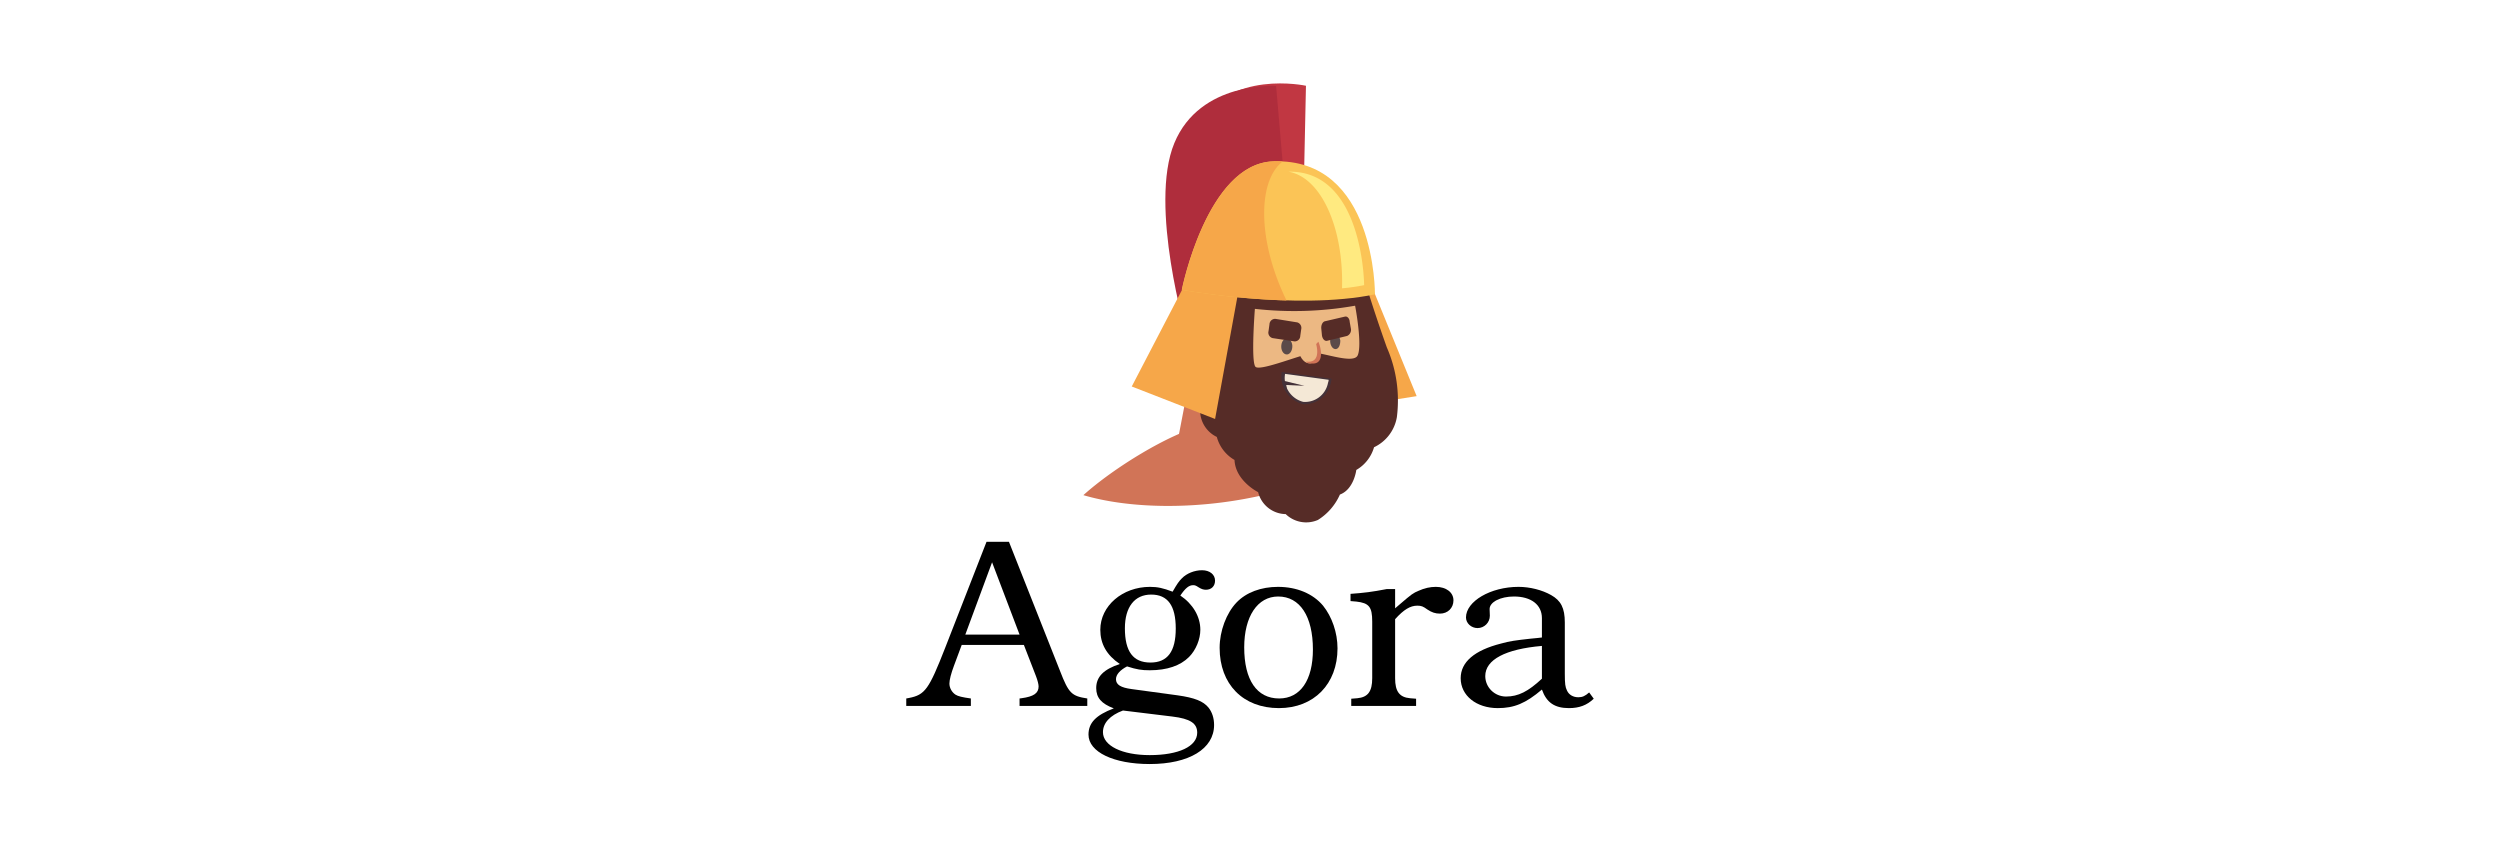 <?xml version="1.0" encoding="UTF-8" standalone="no"?>
<!-- Generator: Adobe Illustrator 25.0.1, SVG Export Plug-In . SVG Version: 6.00 Build 0)  -->

<svg
   version="1.1"
   id="svg2"
   x="0px"
   y="0px"
   viewBox="0 0 885 300"
   style="enable-background:new 0 0 885 300;"
   xml:space="preserve"
   sodipodi:docname="banner.svg"
   inkscape:version="1.2 (dc2aedaf03, 2022-05-15)"
   xmlns:inkscape="http://www.inkscape.org/namespaces/inkscape"
   xmlns:sodipodi="http://sodipodi.sourceforge.net/DTD/sodipodi-0.dtd"
   xmlns="http://www.w3.org/2000/svg"
   xmlns:svg="http://www.w3.org/2000/svg"><defs
   id="defs436">
	
	
</defs>
<style
   type="text/css"
   id="style268">
	.st0{fill:#5DA649;}
	.st1{fill:none;}
	.st2{fill:#2D2B2B;}
	.st3{fill:#FFFFFF;}
	.st4{fill:#BA2025;}
	.st5{fill:#EEA794;}
	.st6{fill:#6BB87C;}
	.st7{fill:#108C55;}
</style>
<sodipodi:namedview
   bordercolor="#666666"
   borderopacity="1.0"
   id="base"
   inkscape:current-layer="svg2"
   inkscape:cx="598.51538"
   inkscape:cy="204.05081"
   inkscape:document-units="px"
   inkscape:pageopacity="0.0"
   inkscape:pageshadow="2"
   inkscape:window-height="995"
   inkscape:window-maximized="1"
   inkscape:window-width="1920"
   inkscape:window-x="0"
   inkscape:window-y="0"
   inkscape:zoom="0.9899495"
   pagecolor="#ffffff"
   showgrid="false"
   units="px"
   inkscape:showpageshadow="2"
   inkscape:pagecheckerboard="0"
   inkscape:deskcolor="#d1d1d1">
	</sodipodi:namedview>

<g
   id="g840"
   transform="rotate(-10.126,294.747,-1684.95)"><path
     d="m 117.559,40.316 c 14.804,-17.901 40.567,-7.215 40.567,-7.215 l -6.466,32.195 -48.734,40.533 c 0,0 0,-47.849 14.634,-65.512 z"
     fill="#c13742"
     id="path4"
     style="stroke-width:3.403" /><path
     d="M 108.677,44.911 C 121.507,24.798 147.712,31.298 147.712,31.298 l -2.961,32.399 -43.732,48.87 c 0,0 -5.207,-47.543 7.657,-67.656 z"
     fill="#af2d3c"
     id="path6"
     style="stroke-width:3.403" /><polygon
     points="142.57,34.54 141.3,21.25 136.09,20.93 133.13,34.74 "
     fill="#f6a749"
     id="polygon8"
     transform="matrix(-3.403,0,0,3.403,630.426,29.936)" /><path
     d="m 100.441,145.17 a 105.5,105.5 0 0 1 60.986,15.076 c -8.406,7.215 -24.946,12.218 -45.91,12.932 -22.904,0.783 -45.467,-3.778 -60.441,-11.265 12.558,-7.793 33.794,-15.961 45.365,-16.744 z"
     fill="#d17457"
     id="path42"
     style="stroke-width:3.403" /><path
     d="m 108.132,105.08 -16.029,41.758 c 0,0 28.145,19.909 54.962,10.21 l 3.778,-41.349 z"
     fill="#d17457"
     id="path54"
     style="stroke-width:3.403" /><path
     d="m 166.191,101.132 c 0.919,11.129 3.846,28.247 3.846,28.247 a 46.794,46.794 0 0 1 -0.851,24.844 14.43,14.43 0 0 1 -9.835,9.087 13.613,13.613 0 0 1 -7.589,6.806 c 0,0 -2.008,6.602 -7.249,7.555 a 20.181,20.181 0 0 1 -9.257,7.487 10.448,10.448 0 0 1 -10.856,-4.05 10.21,10.21 0 0 1 -8.236,-9.359 c 0,0 -7.215,-5.343 -6.228,-12.694 a 13.409,13.409 0 0 1 -4.73,-9.121 10.38,10.38 0 0 1 -4.186,-10.21 36.823,36.823 0 0 1 0,-12.592 c 1.157,-8.032 17.016,-35.292 17.016,-35.292 z"
     fill="#562c27"
     id="path56"
     style="stroke-width:3.403" /><path
     d="m 161.563,112.805 c 0,0 0.17,14.123 -2.212,17.493 -1.974,2.791 -11.673,-3.063 -15.008,-3.607 -3.335,-0.545 -19.977,3.233 -21.304,1.191 -1.327,-2.042 3.403,-20.215 3.403,-20.215 a 123.742,123.742 0 0 0 35.121,5.139 z"
     fill="#ecb883"
     id="path58"
     style="stroke-width:3.403" /><polygon
     points="162.13,28.54 153.83,17.77 149.22,20.08 154.19,33.39 "
     fill="#f6a749"
     id="polygon60"
     transform="matrix(-3.403,0,0,3.403,630.426,29.936)" /><path
     d="m 169.186,110.083 c -28.655,0.817 -67.044,-13.613 -67.044,-13.613 0,0 16.608,-42.302 39.784,-39.069 36.142,5.037 27.26,52.682 27.26,52.682 z"
     fill="#fbc456"
     id="path62"
     style="stroke-width:3.403" /><path
     d="m 136.958,102.732 q 0.476,2.042 1.021,3.982 A 270.625,270.625 0 0 1 102.211,96.504 c 0,0 16.54,-42.336 39.716,-39.103 1.157,0 2.246,0.374 3.403,0.613 -9.529,4.969 -13.307,23.925 -8.372,44.718 z"
     fill="#f6a749"
     id="path110"
     style="stroke-width:3.403" /><path
     d="m 146.691,61.961 h -0.408 0.442 c 26.171,4.22 19.262,44.242 19.262,44.242 a 69.052,69.052 0 0 1 -7.896,-0.272 c 4.356,-20.93 -0.34,-39.954 -11.401,-43.97 z"
     fill="#ffea80"
     id="path112"
     style="stroke-width:3.403" /><path
     d="m 137.196,122.879 c 0.17,-1.531 -0.545,-2.859 -1.634,-2.927 -1.089,-0.068 -2.11,1.123 -2.314,2.689 -0.204,1.565 0.545,2.859 1.634,2.927 1.089,0.068 2.076,-1.157 2.314,-2.689 z"
     fill="#5b4a49"
     id="path140"
     style="stroke-width:3.403" /><path
     d="m 154.246,124.002 c 0,-1.565 -0.51,-2.893 -1.497,-2.961 -0.987,-0.068 -1.94,1.157 -2.11,2.723 -0.17,1.565 0.51,2.893 1.531,2.961 1.021,0.068 1.804,-1.157 2.076,-2.723 z"
     fill="#5b4a49"
     id="path142"
     style="stroke-width:3.403" /><path
     d="m 140.361,115.017 -7.385,-2.586 a 2.008,2.008 0 0 0 -2.416,1.531 l -0.749,2.314 a 2.008,2.008 0 0 0 0.987,2.689 l 7.453,2.518 a 1.974,1.974 0 0 0 2.314,-1.531 l 0.749,-2.28 a 2.042,2.042 0 0 0 -0.953,-2.655 z"
     fill="#562c27"
     id="path144"
     style="stroke-width:3.403" /><path
     d="m 157.377,115.97 -7.215,0.374 c -0.919,0 -1.702,1.089 -1.804,2.314 l -0.204,2.484 c 0,1.225 0.579,2.212 1.497,2.144 l 7.249,-0.442 a 2.348,2.348 0 0 0 1.77,-2.314 v -2.416 c 0.17,-1.225 -0.476,-2.178 -1.293,-2.144 z"
     fill="#562c27"
     id="path146"
     style="stroke-width:3.403" /><path
     d="m 148.869,136.798 c -0.17,0.442 -0.34,0.885 -0.545,1.327 a 9.495,9.495 0 0 1 -11.163,5.717 10.21,10.21 0 0 1 -5.309,-12.524 z"
     fill="#443138"
     id="path148"
     style="stroke-width:3.403" /><path
     d="m 139.102,125.227 c 0,-2.723 1.497,-4.901 3.403,-4.901 1.906,0 3.403,2.178 3.403,4.901 0,2.723 -1.497,4.901 -3.403,4.901 -1.906,0 -3.403,-2.348 -3.403,-4.901 z"
     fill="#ecb883"
     id="path150"
     style="stroke-width:3.403" /><path
     d="m 146.521,123.083 a 10.958,10.958 0 0 0 -0.919,0.681 c 0.204,2.62 -0.238,6.806 -4.526,5.479 a 1.089,1.089 0 0 0 0,0.306 c 6.704,3.505 5.922,-4.799 5.445,-6.466 z"
     fill="#d17457"
     id="path152"
     style="stroke-width:3.403" /><path
     d="m 147.712,136.968 c 0,0.374 -0.272,0.749 -0.442,1.157 a 8.27,8.27 0 0 1 -9.767,4.969 8.712,8.712 0 0 1 -4.594,-10.89 z"
     fill="#f4e8d6"
     id="path154"
     style="stroke-width:3.403" /><polygon
     points="144.43,31.63 146.41,30.76 146.43,29.98 146.63,30.68 146.33,31.96 146.28,31.21 "
     fill="#443138"
     id="polygon156"
     transform="matrix(-3.403,0,0,3.403,630.426,29.936)" /></g><g
   aria-label="Agora"
   id="text896"
   style="font-size:85.333px;line-height:1.25"><path
     d="m 357.167,191.792 h -7.936 l -14.677,37.632 c -5.717,14.592 -7.083,16.555 -12.8,17.664 l -0.939,0.171 v 2.645 h 22.869 v -2.645 c -3.072,-0.427 -4.523,-0.768 -5.461,-1.365 -1.28,-0.853 -2.133,-2.389 -2.133,-3.925 0,-1.28 0.597,-3.584 1.621,-6.315 l 2.731,-7.339 h 22.016 l 4.267,11.008 c 0.597,1.536 0.939,2.987 0.939,3.669 0,2.389 -1.707,3.584 -6.059,4.181 l -0.683,0.085 v 2.645 h 23.979 v -2.645 c -5.547,-0.853 -6.571,-1.792 -9.643,-9.728 z m -15.445,32.853 9.472,-25.6 9.728,25.6 z"
     style="font-family:'URW Bookman';-inkscape-font-specification:'URW Bookman'"
     id="path1095" /><path
     d="m 400.601,243.931 c -3.84,-0.512 -5.547,-1.536 -5.547,-3.499 0,-1.621 1.451,-3.243 3.925,-4.523 3.499,1.109 5.12,1.365 8.021,1.365 6.144,0 10.837,-1.621 13.909,-4.693 2.475,-2.475 4.011,-6.315 4.011,-9.643 0,-4.693 -2.645,-9.131 -7.083,-12.117 1.792,-2.645 3.072,-3.669 4.523,-3.669 0.597,0 0.939,0.085 1.963,0.768 0.939,0.597 1.707,0.853 2.56,0.853 1.963,0 3.243,-1.28 3.243,-3.243 0,-2.133 -1.877,-3.669 -4.608,-3.669 -2.645,0 -5.461,1.109 -7.168,2.901 -1.024,1.024 -1.621,1.877 -3.243,4.693 -3.413,-1.28 -5.291,-1.707 -8.021,-1.707 -9.728,0 -17.579,6.741 -17.579,15.189 0,4.949 2.219,8.96 6.912,12.117 -5.717,1.877 -8.363,4.523 -8.363,8.533 0,3.413 1.877,5.547 6.229,7.168 -6.315,2.389 -8.96,5.12 -8.96,9.301 0,6.144 8.875,10.411 21.675,10.411 13.909,0 22.784,-5.376 22.784,-13.824 0,-2.389 -0.683,-4.523 -1.963,-6.144 -1.877,-2.304 -4.949,-3.499 -10.923,-4.352 z m 6.912,-33.451 c 5.888,0 8.704,3.925 8.704,12.032 0,8.107 -2.901,12.032 -8.96,12.032 -6.144,0 -9.045,-3.925 -9.045,-12.117 0,-7.509 3.413,-11.947 9.301,-11.947 z m 7.509,43.179 c 6.315,0.768 8.789,2.389 8.789,5.717 0,4.864 -6.571,7.936 -16.811,7.936 -9.813,0 -16.555,-3.328 -16.555,-8.107 0,-3.243 2.475,-5.973 7.083,-7.68 z"
     style="font-family:'URW Bookman';-inkscape-font-specification:'URW Bookman'"
     id="path1097" /><path
     d="m 452.399,207.75 c -5.973,0 -11.264,1.963 -14.677,5.547 -3.584,3.755 -5.973,10.069 -5.973,16.043 0,12.885 8.277,21.333 20.992,21.333 12.373,0 20.736,-8.533 20.736,-21.163 0,-5.547 -1.963,-11.179 -5.12,-15.104 -3.584,-4.267 -9.301,-6.656 -15.957,-6.656 z m 0.085,3.413 c 7.68,0 12.288,6.997 12.288,18.773 0,10.837 -4.437,17.323 -11.947,17.323 -7.936,0 -12.373,-6.571 -12.373,-18.091 0,-10.923 4.693,-18.005 12.032,-18.005 z"
     style="font-family:'URW Bookman';-inkscape-font-specification:'URW Bookman'"
     id="path1099" /><path
     d="m 493.871,208.518 h -2.901 c -5.291,1.024 -8.107,1.365 -12.885,1.707 v 2.56 l 2.048,0.171 c 4.523,0.512 5.632,1.877 5.632,7.083 v 20.053 c 0,4.693 -1.536,6.741 -5.291,7.083 l -2.133,0.171 v 2.56 h 22.955 v -2.56 l -2.133,-0.171 c -3.755,-0.341 -5.291,-2.389 -5.291,-7.083 v -20.907 c 3.072,-3.413 5.376,-4.779 7.851,-4.779 1.451,0 2.048,0.256 3.584,1.365 1.536,1.024 2.816,1.451 4.437,1.451 2.731,0 4.779,-1.963 4.779,-4.693 0,-2.816 -2.56,-4.779 -6.229,-4.779 -1.963,0 -4.011,0.427 -6.059,1.365 -2.048,0.853 -2.475,1.195 -6.571,4.693 -0.256,0.171 -0.939,0.853 -1.792,1.536 z"
     style="font-family:'URW Bookman';-inkscape-font-specification:'URW Bookman'"
     id="path1101" /><path
     d="m 545.838,225.67 c -0.683,0.085 -2.048,0.256 -4.096,0.427 -5.376,0.597 -7.253,0.853 -10.325,1.707 -9.472,2.389 -14.336,6.571 -14.336,12.288 0,6.144 5.547,10.581 13.141,10.581 5.803,0 9.899,-1.707 15.616,-6.571 1.621,4.608 4.523,6.571 9.557,6.571 3.669,0 6.4,-1.024 8.789,-3.328 l -1.621,-2.219 c -1.451,1.28 -2.389,1.707 -3.84,1.707 -1.792,0 -3.328,-0.853 -4.011,-2.389 -0.597,-1.195 -0.768,-2.304 -0.768,-5.973 v -18.091 c 0,-5.12 -1.365,-7.765 -4.864,-9.728 -3.157,-1.792 -7.509,-2.901 -11.52,-2.901 -9.899,0 -18.603,5.12 -18.603,10.837 0,2.048 1.877,3.755 4.096,3.755 2.389,0 4.352,-1.963 4.352,-4.352 l -0.085,-2.389 c 0,-2.475 3.84,-4.437 8.619,-4.437 6.059,0 9.899,2.901 9.899,7.68 z m 0,14.592 c -4.864,4.523 -8.363,6.315 -12.715,6.315 -4.011,0 -7.339,-3.243 -7.339,-7.253 0,-5.803 7.168,-9.557 20.053,-10.667 z"
     style="font-family:'URW Bookman';-inkscape-font-specification:'URW Bookman'"
     id="path1103" /></g></svg>
